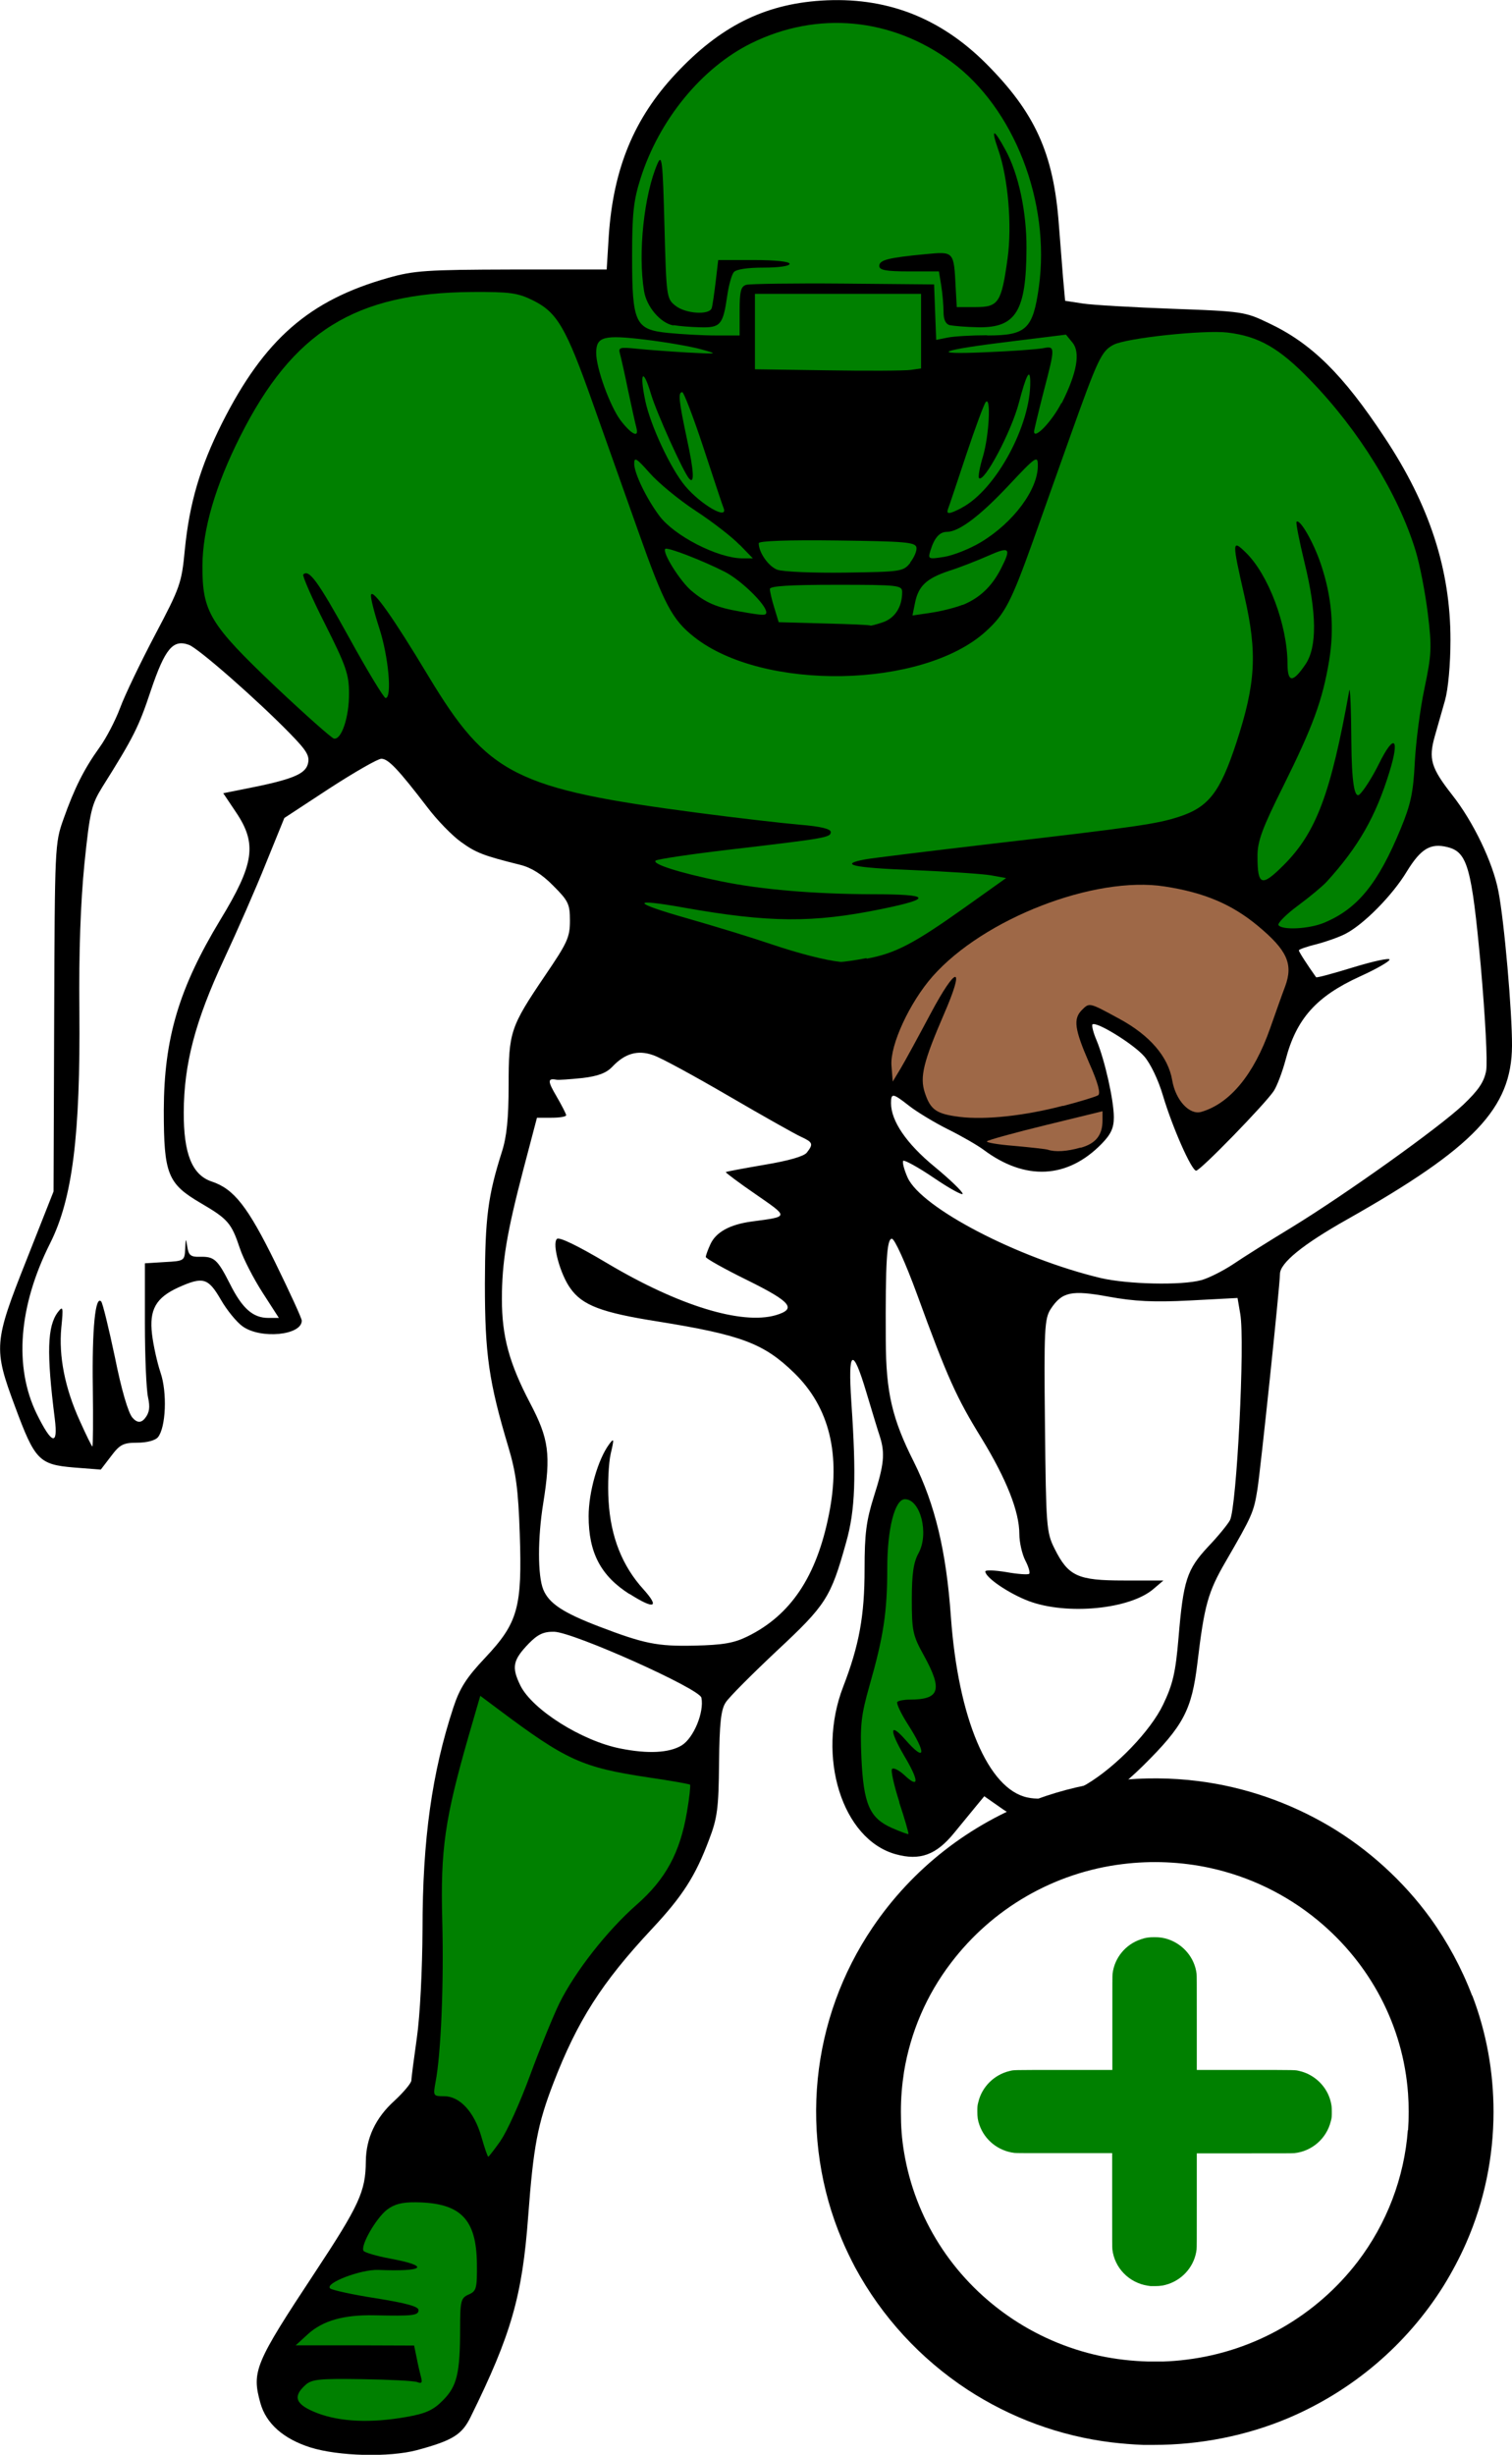 <?xml version="1.0" encoding="UTF-8"?>
<svg id="svg10" xmlns="http://www.w3.org/2000/svg" viewBox="0 0 72 116.86">
  <defs>
    <style>
      svg {
        color: green;
      }
    </style>
  </defs>
  <g id="Player">
    <path d="m71.35,42.42c-.26-1.36-1.19-3.3-2.2-4.58-1.01-1.29-1.13-1.71-.83-2.78.13-.46.35-1.23.49-1.72.15-.53.26-1.71.26-2.88,0-3.35-1-6.42-3.14-9.64-1.98-3-3.48-4.48-5.52-5.44-1.12-.54-1.26-.56-4.58-.68-1.88-.07-3.8-.18-4.26-.25l-.85-.13-.1-1.11c-.05-.6-.14-1.75-.2-2.54-.25-3.37-1.13-5.31-3.48-7.66C44.73.81,42.15-.17,39.09.03c-2.72.18-4.82,1.24-6.92,3.49-1.98,2.12-2.96,4.5-3.18,7.69l-.1,1.62h-4.52c-4.06.01-4.66.05-5.89.4-3.76,1.06-5.9,2.93-7.91,6.92-1.05,2.1-1.55,3.81-1.77,6.03-.15,1.58-.22,1.78-1.42,4.05-.69,1.31-1.44,2.87-1.66,3.47-.22.59-.66,1.44-.98,1.88-.74,1.03-1.2,1.95-1.72,3.42-.41,1.15-.41,1.31-.44,9.44l-.03,8.28-1.28,3.24c-1.57,3.95-1.59,4.22-.55,7.01.94,2.54,1.14,2.75,2.79,2.89l1.29.1.49-.64c.42-.56.59-.64,1.25-.64.45,0,.86-.11.98-.26.38-.46.45-2.14.12-3.09-.16-.48-.34-1.3-.4-1.81-.14-1.17.18-1.74,1.25-2.23,1.18-.53,1.42-.46,2.02.57.29.51.76,1.08,1.04,1.28.86.62,2.82.43,2.82-.27,0-.11-.57-1.35-1.26-2.76-1.31-2.67-1.97-3.51-3.02-3.86-.94-.31-1.35-1.32-1.34-3.31.01-2.3.55-4.34,1.91-7.26.63-1.35,1.54-3.42,2.01-4.6l.87-2.14,2.15-1.41c1.19-.77,2.3-1.41,2.47-1.41.33,0,.81.51,2.19,2.31.46.61,1.18,1.35,1.6,1.65.72.52,1.06.65,2.82,1.09.53.13,1.04.45,1.57.99.72.72.8.87.8,1.67s-.13,1.06-1.19,2.62c-1.65,2.44-1.73,2.67-1.73,5.22,0,1.56-.09,2.45-.32,3.16-.67,2.11-.8,3.14-.81,6.29,0,3.36.19,4.66,1.11,7.74.37,1.23.48,2.05.55,4.15.12,3.51-.08,4.24-1.64,5.9-.9.95-1.22,1.46-1.52,2.37-1.02,3.1-1.47,6.29-1.47,10.55-.01,1.97-.12,4.13-.27,5.18-.14.99-.26,1.9-.26,2.03-.01.13-.37.56-.8.96-.91.82-1.36,1.79-1.37,2.9-.01,1.42-.31,2.08-2.43,5.29-2.86,4.33-3.01,4.7-2.59,6.21.27.97,1.09,1.7,2.38,2.11,1.34.42,3.75.48,5.07.13,1.71-.46,2.15-.74,2.56-1.58,1.94-3.93,2.46-5.77,2.74-9.54.25-3.35.45-4.4,1.2-6.35,1.15-2.98,2.3-4.78,4.68-7.33,1.47-1.57,2.08-2.52,2.73-4.25.4-1.04.46-1.51.48-3.65.02-1.91.09-2.56.32-2.9.15-.24,1.25-1.34,2.44-2.46,2.34-2.18,2.56-2.53,3.29-5.15.44-1.55.49-3.13.25-6.68-.17-2.52.06-2.67.72-.45.26.86.54,1.8.64,2.09.25.8.2,1.33-.29,2.86-.36,1.15-.44,1.76-.44,3.45,0,2.23-.26,3.63-1.02,5.6-1.28,3.32-.05,7.26,2.5,7.97,1.15.32,1.93.04,2.79-1.02.37-.45.84-1.02,1.05-1.28l.38-.46.5.35c1.1.79,1.83,1.16,2.27,1.16,1.02.01,3.06-1.26,4.79-2.96,1.93-1.91,2.32-2.65,2.59-4.9.33-2.75.5-3.37,1.35-4.83,1.26-2.18,1.33-2.32,1.51-3.45.15-.96,1.07-9.71,1.07-10.23s1.07-1.4,3.2-2.6c6.05-3.42,7.83-5.29,7.85-8.26.01-1.58-.37-5.96-.65-7.37Zm-56.69-6.05c-.13.49-.77.75-3.02,1.19l-1.01.2.61.91c1.01,1.5.87,2.46-.75,5.12-1.97,3.26-2.68,5.64-2.69,9.06,0,3.05.18,3.5,1.77,4.43,1.28.75,1.45.94,1.85,2.14.16.49.65,1.44,1.08,2.11l.78,1.21h-.5c-.73,0-1.24-.44-1.83-1.62-.6-1.18-.75-1.31-1.45-1.29-.42.01-.52-.08-.58-.47-.07-.44-.08-.43-.1.09-.03.57-.05.58-.97.63l-.95.06v2.87c0,1.59.07,3.17.15,3.51.1.47.07.72-.14.99q-.28.36-.61-.03c-.2-.24-.52-1.33-.83-2.88-.29-1.37-.58-2.56-.65-2.64-.28-.32-.44,1.29-.4,4.07.02,1.55.01,2.83-.02,2.83s-.3-.55-.6-1.22c-.71-1.56-1.01-3.08-.88-4.44.1-.98.08-1.05-.16-.74-.51.67-.55,1.93-.15,5.09.16,1.3-.14,1.22-.86-.24-1.09-2.23-.87-5.13.64-8.13,1.06-2.11,1.44-5.13,1.39-11.05-.03-2.85.06-5.18.24-7.01.26-2.52.34-2.82.85-3.65,1.49-2.37,1.74-2.87,2.31-4.59.68-2.01,1.06-2.46,1.82-2.18.47.18,3.25,2.62,4.81,4.22.81.83.95,1.07.85,1.45Zm17.8,46.72c-.59.36-1.61.41-2.91.15-1.84-.36-4.2-1.85-4.77-3-.43-.88-.36-1.21.4-2,.43-.44.71-.57,1.21-.56.91.02,6.93,2.71,7.01,3.14.14.69-.37,1.92-.94,2.27Zm7.01-10.98c-.59,2.95-1.82,4.78-3.87,5.79-.65.32-1.17.41-2.53.44-1.78.04-2.4-.09-4.57-.92-1.69-.65-2.36-1.09-2.63-1.75-.27-.66-.27-2.46,0-4.12.37-2.31.27-3.05-.63-4.76-.99-1.89-1.34-3.17-1.34-4.94s.23-3.15,1.02-6.17l.65-2.47h.69c.39,0,.7-.05.7-.12,0-.06-.21-.47-.46-.9-.43-.73-.43-.87,0-.79.1.02.65-.02,1.23-.08.76-.09,1.15-.24,1.44-.55.59-.62,1.2-.8,1.93-.54.35.11,1.96.99,3.59,1.94,1.63.95,3.19,1.83,3.46,1.95.56.26.59.34.27.75-.14.18-.88.39-2.02.58-.98.17-1.81.32-1.84.35,0,.03.63.51,1.42,1.05,1.6,1.11,1.61,1.06-.18,1.3-1.05.14-1.71.51-1.97,1.08-.12.26-.22.53-.22.61,0,.07.89.57,1.99,1.11,2.08,1.03,2.35,1.36,1.34,1.66-1.63.47-4.64-.46-8.02-2.47-1.41-.84-2.3-1.27-2.4-1.16-.24.23.16,1.69.64,2.35.57.81,1.49,1.16,4.17,1.58,3.97.64,5.04,1.04,6.48,2.44,1.69,1.64,2.24,3.89,1.66,6.76Zm19.1.26c-.1.19-.57.77-1.05,1.27-1,1.08-1.17,1.58-1.4,4.33-.14,1.65-.27,2.21-.73,3.17-.6,1.26-2.25,2.97-3.65,3.8-.96.56-2.03.8-2.81.63-1.87-.39-3.3-3.75-3.65-8.6-.22-3.14-.76-5.36-1.76-7.37-1.04-2.06-1.33-3.31-1.34-5.78-.02-3.8.05-4.85.29-4.85.13,0,.65,1.15,1.2,2.65,1.45,3.98,1.88,4.92,3.07,6.85,1.19,1.95,1.8,3.49,1.8,4.56,0,.39.13.95.28,1.25.16.3.24.59.19.64s-.54.02-1.09-.08c-.55-.09-1-.11-1-.03,0,.29,1.12,1.05,2.07,1.41,1.82.68,4.82.39,5.94-.58l.47-.4h-1.89c-2.19,0-2.64-.2-3.3-1.53-.38-.76-.4-1.06-.45-5.85-.05-4.6-.02-5.08.27-5.54.54-.82.98-.92,2.77-.59,1.21.22,2.13.27,3.86.18l2.27-.12.13.76c.23,1.33-.17,9.18-.49,9.82Zm12.2-21.4c-.1.54-.37.93-1.08,1.61-1.15,1.09-5.6,4.27-8.2,5.86-1.04.63-2.28,1.41-2.75,1.73-.48.32-1.17.67-1.53.77-.94.26-3.52.2-4.8-.1-3.93-.94-8.54-3.34-9.19-4.78-.17-.38-.26-.74-.21-.8.06-.05.72.31,1.47.82s1.36.84,1.36.75c0-.1-.6-.68-1.34-1.29-1.34-1.1-2.07-2.18-2.07-3.02,0-.5.08-.49.87.13.36.28,1.18.78,1.82,1.1.65.32,1.41.76,1.71.98,1.99,1.49,4,1.39,5.63-.28.44-.45.58-.75.58-1.26,0-.81-.43-2.72-.82-3.66-.16-.37-.24-.71-.2-.76.17-.17,1.94.92,2.46,1.51.3.34.68,1.13.9,1.88.45,1.51,1.36,3.57,1.58,3.57.2,0,3.31-3.2,3.7-3.8.16-.25.41-.92.56-1.48.51-1.95,1.46-3.02,3.55-3.97.77-.35,1.4-.71,1.4-.8s-.78.08-1.73.37c-.95.29-1.74.51-1.77.47-.44-.62-.82-1.21-.82-1.28,0-.04.38-.18.84-.29.46-.12,1.08-.34,1.37-.49.88-.45,2.25-1.84,2.93-2.97.67-1.09,1.13-1.37,1.95-1.16.94.24,1.14.97,1.57,5.62.22,2.5.33,4.6.26,5.02Z"/>
    <path id="Right_Shoe" fill="currentColor" d="m19.35,115.06c.91-.16,1.28-.32,1.74-.79.67-.67.82-1.28.82-3.42,0-1.32.04-1.46.41-1.62.37-.16.4-.3.39-1.45-.02-2.14-.77-2.91-2.89-2.94-.68-.01-1.05.09-1.4.36-.52.41-1.26,1.7-1.11,1.95.05.08.62.25,1.27.37,1.93.36,1.65.63-.57.54-.83-.03-2.56.63-2.29.88.09.08,1.08.3,2.19.47,1.43.23,2.02.39,2.02.56,0,.26-.26.29-2.1.25-1.45-.03-2.46.25-3.17.9l-.58.53h2.82s2.82.01,2.82.01l.12.58c.06.32.16.74.21.93.07.26.03.31-.18.23-.15-.06-1.34-.12-2.63-.14-2.04-.03-2.4,0-2.71.29-.61.56-.45.93.59,1.33,1.08.41,2.53.48,4.23.18h0Z"/>
    <path d="m22.27,103.79c.34-1.22.24-2-.32-2.56-1.48-1.48-3.44-.48-3.44,1.76,0,1.08-.02,1.07,1.63,1.28,1.98.26,1.93.27,2.13-.48h0Z"/>
    <path id="Right_Sock" fill="currentColor" d="m23.84,101.9c.3-.42.93-1.82,1.4-3.1s1.1-2.82,1.39-3.42c.75-1.52,2.28-3.47,3.68-4.7,1.39-1.22,2.07-2.48,2.4-4.41.12-.69.18-1.28.15-1.31-.03-.03-.91-.19-1.95-.34-3.2-.48-3.93-.81-7.21-3.27l-.83-.62-.56,1.93c-1.13,3.94-1.34,5.39-1.25,8.77.08,2.99-.06,6.34-.32,7.69-.12.66-.11.67.41.67.74,0,1.43.74,1.77,1.92.15.53.3.96.33.96s.29-.34.59-.76h0Z"/>
    <path id="Left_Shoe" fill="currentColor" d="m42.83,85.8c-.26-.81-.42-1.52-.35-1.59.07-.07.33.06.58.29.71.67.72.3,0-.91-.73-1.25-.7-1.63.07-.75.94,1.07,1,.65.11-.74-.34-.53-.57-1.02-.51-1.08.06-.06.32-.11.58-.11,1.44,0,1.59-.45.69-2.09-.54-.97-.58-1.19-.58-2.68,0-1.21.08-1.77.32-2.2.51-.93.09-2.57-.65-2.57-.48,0-.84,1.4-.84,3.3,0,2.08-.18,3.25-.85,5.59-.39,1.38-.45,1.86-.38,3.42.1,2.21.39,2.87,1.45,3.34.41.18.77.31.79.29.02-.02-.17-.7-.44-1.51h0Z"/>
    <path d="m29.98,75.89c-1.37-.87-1.95-1.97-1.95-3.71,0-1.15.44-2.7.98-3.43.23-.31.24-.26.07.46-.1.45-.15,1.46-.1,2.25.1,1.7.65,3.09,1.66,4.2.79.88.52.97-.66.22h0Z"/>
    <g id="Football">
      <path fill="#9e6847" d="m51.46,54.64c.72-.2,1.04-.6,1.04-1.3v-.44l-2.7.66c-1.48.36-2.74.71-2.8.77-.06.06.53.16,1.3.22.77.07,1.49.15,1.59.18.35.12.91.09,1.57-.1h0Z"/>
      <path fill="#9e6847" d="m50.62,52.65c.81-.21,1.56-.44,1.67-.51.13-.08,0-.59-.43-1.55-.69-1.59-.76-2.08-.35-2.5.37-.37.34-.38,1.79.41,1.46.79,2.33,1.81,2.52,2.93.16.95.83,1.67,1.39,1.5,1.36-.4,2.5-1.78,3.27-3.97.24-.68.56-1.59.72-2.01.39-1.06.09-1.72-1.31-2.88-1.23-1.02-2.54-1.58-4.43-1.87-3.34-.52-8.62,1.53-11.05,4.28-1.1,1.25-2.03,3.27-1.96,4.24l.06.77.38-.63c.21-.35.84-1.51,1.41-2.58,1.26-2.37,1.68-2.36.65,0-.98,2.27-1.16,2.99-.91,3.74.27.82.55,1.01,1.66,1.15,1.23.15,3.08-.05,4.92-.53h0Z"/>
    </g>
    <path d="m37.38,46.82c0-.15-.22-.32-.49-.39s-2.07-.55-4-1.07c-2.47-.66-3.54-.88-3.63-.74-.28.45,1.26,1.52,2.73,1.91.67.18,2.5.37,4.99.53.25.02.4-.08.4-.24h0Z"/>
    <path id="Jersey" fill="currentColor" d="m41.26,45.64c1.37-.25,2.25-.71,4.67-2.43l1.98-1.41-.72-.13c-.4-.07-2.07-.18-3.73-.25-2.86-.11-3.56-.27-2.25-.51.32-.06,3.02-.39,6-.74,6.99-.81,7.9-.95,8.94-1.29,1.41-.46,1.95-1.17,2.72-3.51.93-2.84,1.01-4.28.39-6.99-.6-2.63-.59-2.71.05-2.09,1.08,1.04,1.99,3.44,2,5.3,0,.92.25.93.86.03.55-.82.54-2.43-.05-4.84-.25-1.03-.42-1.9-.38-1.94.16-.16.82,1,1.16,2.02.52,1.54.65,3.05.39,4.6-.31,1.87-.77,3.12-2.18,5.96-1.01,2.02-1.23,2.63-1.23,3.33,0,1.42.19,1.49,1.25.43,1.55-1.55,2.24-3.4,3.12-8.3.04-.25.09.84.1,2.41q.02,2.86.39,2.53c.2-.18.62-.84.93-1.47.72-1.46,1-1.23.49.41-.65,2.11-1.47,3.55-2.98,5.21-.18.2-.8.72-1.37,1.14s-.99.85-.93.93c.16.25,1.47.19,2.19-.12,1.58-.66,2.56-1.87,3.63-4.47.48-1.16.6-1.73.67-3.15.05-.95.25-2.53.46-3.52.34-1.63.36-1.95.16-3.58-.12-.98-.38-2.33-.58-2.98-.82-2.69-2.7-5.74-5.01-8.12-1.49-1.54-2.46-2.09-3.95-2.27-1.13-.13-4.8.26-5.42.58-.58.3-.75.67-2.05,4.31-.56,1.58-1.38,3.87-1.81,5.09-1.02,2.84-1.32,3.43-2.24,4.26-3,2.71-10.6,2.85-13.88.25-1.04-.82-1.43-1.56-2.64-4.98-.6-1.7-1.59-4.47-2.19-6.17-1.27-3.59-1.69-4.3-2.84-4.87-.73-.36-1.1-.41-2.9-.4-5.57.04-8.53,1.88-11.04,6.87-1.18,2.34-1.79,4.42-1.8,6.15-.01,2.21.34,2.79,3.49,5.78,1.4,1.32,2.65,2.43,2.77,2.46.36.08.73-1.03.72-2.16,0-.9-.15-1.32-1.14-3.29-.63-1.24-1.09-2.31-1.04-2.36.27-.27.69.3,2.17,2.98.88,1.6,1.67,2.9,1.75,2.9.32,0,.14-1.98-.3-3.33-.25-.77-.43-1.49-.39-1.59.09-.27,1.06,1.1,2.72,3.86,2.85,4.73,4.13,5.38,12.88,6.53,1.83.24,4,.49,4.81.56,1,.08,1.48.2,1.48.35,0,.26-.25.3-4.77.83-1.88.22-3.49.46-3.57.53-.18.16,1.13.58,3.09.98,1.93.4,4.44.61,7.22.62,2.81,0,2.92.2.42.71-3.23.66-5.31.65-9.37-.07-2.58-.46-2.52-.25.15.51,1.33.38,3.12.93,3.97,1.22,1.33.45,2.62.78,3.32.85.11.01.67-.07,1.25-.18h0Z"/>
    <path d="m41.61,31.01c.25-.16.46-.38.46-.47,0-.11-.9-.18-2.25-.18-1.91,0-2.25.04-2.25.28,0,.77,3.01,1.05,4.04.37Z"/>
    <path d="m36.84,30.51c0-.13-2.64-1.05-3.01-1.05-.58,0-.09.36,1.26.94,1.38.59,1.74.61,1.75.11h0Z"/>
    <path d="m45.98,29.74c.05-.05.04-.15-.03-.22-.11-.11-3.17.78-3.17.93,0,.04.05.19.1.34.09.23.34.17,1.55-.34.8-.34,1.49-.65,1.54-.71h0Z"/>
    <g id="Helmet">
      <path fill="currentColor" d="m42.05,29.62c.57-.2.91-.73.91-1.43,0-.33-.16-.35-3.15-.35-2.23,0-3.15.06-3.15.2,0,.11.09.51.21.89l.21.69,2.18.06c1.2.03,2.18.07,2.19.1,0,.02.28-.05.6-.16h0Z"/>
      <path fill="currentColor" d="m36.49,29.15c0-.36-1.21-1.54-1.98-1.93-1.06-.54-2.74-1.19-2.83-1.09-.16.16.7,1.53,1.24,1.99.68.57,1.2.8,2.31.99,1.13.2,1.26.2,1.26.04Z"/>
      <path fill="currentColor" d="m45.84,28.8c.81-.33,1.39-.88,1.82-1.72.51-1,.43-1.08-.61-.62-.52.23-1.36.56-1.87.72-1.07.36-1.45.72-1.61,1.53l-.12.59.88-.13c.48-.07,1.16-.24,1.51-.38Z"/>
      <path fill="currentColor" d="m43.34,26.78c.19-.24.33-.56.3-.72-.05-.25-.55-.29-3.78-.33-2.33-.03-3.73.02-3.73.13,0,.44.46,1.1.88,1.26.26.1,1.71.16,3.23.14,2.68-.04,2.77-.05,3.11-.47Z"/>
      <path fill="currentColor" d="m35.22,25.94c-.34-.36-1.28-1.09-2.09-1.62s-1.8-1.35-2.2-1.81c-.62-.7-.73-.77-.73-.44,0,.46.58,1.66,1.2,2.49.71.95,2.76,2,3.92,2.02h.53s-.62-.64-.62-.64Z"/>
      <path fill="currentColor" d="m46.71,25.81c1.55-.93,2.73-2.52,2.71-3.66,0-.48-.09-.43-1.39.96-1.37,1.46-2.37,2.21-2.94,2.21-.35,0-.6.29-.78.88-.13.42-.11.43.65.31.43-.07,1.22-.38,1.75-.7h0Z"/>
      <path fill="currentColor" d="m34.46,24.2c-.05-.12-.48-1.42-.96-2.88s-.94-2.65-1.01-2.65c-.21,0-.17.39.23,2.27.32,1.48.36,2.13.1,1.85-.27-.29-1.56-3.15-1.82-4.03-.38-1.28-.56-1.05-.27.33.25,1.18,1.21,3.23,1.9,4.05.75.89,2.05,1.64,1.83,1.05Z"/>
      <path fill="currentColor" d="m45.8,24.17c1.62-.85,3.3-3.94,3.26-6.03q-.02-.95-.54,1.03c-.36,1.38-1.66,3.83-1.9,3.59-.05-.05.03-.52.19-1.04.29-.99.39-2.88.13-2.58-.08.09-.5,1.22-.93,2.51-.43,1.29-.81,2.44-.86,2.56-.11.29.04.28.64-.03h0Z"/>
      <path fill="currentColor" d="m30.3,20.34c-.05-.17-.22-.96-.39-1.75-.16-.79-.34-1.58-.39-1.76-.08-.29,0-.31.78-.23.48.05,1.56.13,2.4.18,1.51.08,1.52.08.69-.15-.46-.13-1.66-.34-2.65-.46-1.99-.24-2.35-.15-2.35.63,0,.74.66,2.54,1.16,3.21.53.69.9.86.75.34Z"/>
      <path fill="currentColor" d="m50.56,19.19c.72-1.43.9-2.41.51-2.88l-.31-.38-2.51.31c-3.54.43-4.08.65-1.34.53,1.24-.05,2.47-.14,2.74-.19.61-.12.61-.09.04,2.09-.24.94-.44,1.78-.45,1.87,0,.42.86-.49,1.3-1.35Z"/>
      <path fill="currentColor" d="m43.86,15.77v-1.78h-7.91v3.59l3.46.05c1.9.03,3.68.02,3.96-.02l.49-.07v-1.78Z"/>
      <path fill="currentColor" d="m47.02,15.97c1.85,0,2.17-.3,2.45-2.31.56-4.04-1.18-8.52-4.17-10.72-2.85-2.1-6.37-2.43-9.51-.89-2.36,1.16-4.4,3.64-5.29,6.45-.33,1.04-.4,1.67-.4,3.69,0,3.2.14,3.5,1.72,3.66.61.06,1.63.12,2.26.12h1.14v-1.16c0-.95.06-1.17.31-1.25.17-.05,2.26-.08,4.63-.06l4.32.04.05,1.32.05,1.32.55-.11c.3-.06,1.15-.11,1.87-.11Z"/>
    </g>
    <path d="m32.05,15.49c-.61-.12-1.26-.89-1.38-1.63-.3-1.81,0-4.6.64-6.07.21-.48.25-.13.33,2.94.09,3.39.1,3.49.52,3.82.48.39,1.62.46,1.73.12.04-.12.12-.69.19-1.26l.12-1.03h1.7c1.01,0,1.7.07,1.7.18s-.53.18-1.24.18c-.77,0-1.31.08-1.42.22-.1.12-.24.63-.31,1.12-.2,1.39-.32,1.53-1.3,1.5-.47-.01-1.02-.06-1.24-.1h0Z"/>
    <path d="m45.25,15.49c-.22-.06-.32-.26-.32-.65,0-.31-.05-.87-.11-1.25l-.11-.67h-1.42c-1.1,0-1.42-.06-1.42-.26,0-.28.41-.39,2.2-.56,1.37-.13,1.35-.15,1.44,1.62l.05.9h.9c1.09,0,1.23-.21,1.52-2.32.22-1.58.02-3.84-.44-5.16-.37-1.06-.23-1.05.34,0,.62,1.13,1.01,2.95,1,4.68-.01,2.99-.5,3.79-2.29,3.76-.56-.01-1.17-.06-1.34-.1h0Z"/>
  </g>
  <g id="Plus-Sign">
    <path id="Circle" class="cls-1" d="m70.1,95c-.5-1.31-1.17-2.55-1.99-3.69-1.28-1.76-2.94-3.27-4.81-4.38-1.92-1.13-4.03-1.86-6.23-2.14-2.61-.33-5.27-.03-7.7.86-3.19,1.17-5.93,3.31-7.82,6.11-1.46,2.16-2.35,4.62-2.61,7.21-.26,2.62.14,5.27,1.16,7.67.17.41.42.92.62,1.3,1.27,2.35,3.11,4.35,5.35,5.82,2.07,1.35,4.41,2.21,6.86,2.51.51.06,1,.1,1.51.12.1,0,.32,0,.5,0,2.2,0,4.39-.43,6.39-1.27,3.07-1.3,5.65-3.49,7.41-6.3.39-.63.78-1.36,1.08-2.05.86-1.96,1.3-4.09,1.3-6.24,0-1.9-.34-3.78-1.01-5.53Zm-3.06,6.4c-.17,2.27-1,4.45-2.39,6.27-1.98,2.58-4.91,4.26-8.14,4.66-.38.05-.79.08-1.12.09-.35,0-.47,0-.72,0-.77-.02-1.55-.11-2.3-.27-1.58-.34-3.08-1-4.38-1.91-2.66-1.86-4.42-4.65-4.94-7.78-.11-.65-.15-1.24-.15-1.92s.05-1.27.15-1.92c.31-1.88,1.07-3.65,2.23-5.17,1.98-2.61,4.92-4.31,8.18-4.71,1.38-.17,2.79-.11,4.14.18,1.89.41,3.63,1.25,5.13,2.48,2.53,2.08,4.09,5.05,4.32,8.27.04.55.04,1.18,0,1.74Z"/>
    <path id="Plus" fill="currentColor" d="m63.42,100.53c0,.21,0,.3-.05.46-.2.81-.89,1.42-1.73,1.51-.09.01-.4.01-2.38.01h-2.27v2.24c0,1.94,0,2.25-.01,2.34-.09.75-.61,1.39-1.34,1.64-.21.07-.38.1-.63.1-.1,0-.2,0-.22,0-.02,0-.08-.01-.14-.02-.89-.14-1.58-.85-1.68-1.73-.01-.09-.01-.39-.01-2.34v-2.24h-2.27c-1.98,0-2.29,0-2.38-.01-.77-.09-1.42-.61-1.67-1.33-.08-.22-.1-.38-.1-.64,0-.21,0-.29.05-.46.17-.72.76-1.3,1.49-1.47.22-.05,0-.05,2.57-.05h2.32v-2.24c0-1.94,0-2.25.01-2.34.09-.76.62-1.4,1.35-1.64.22-.08.39-.1.65-.1s.43.03.65.1c.73.25,1.26.89,1.35,1.64.01.09.01.39.01,2.34v2.24h2.32c2.56,0,2.34,0,2.57.05.73.17,1.32.75,1.49,1.47.04.17.05.25.05.46Z"/>
  </g>
</svg>